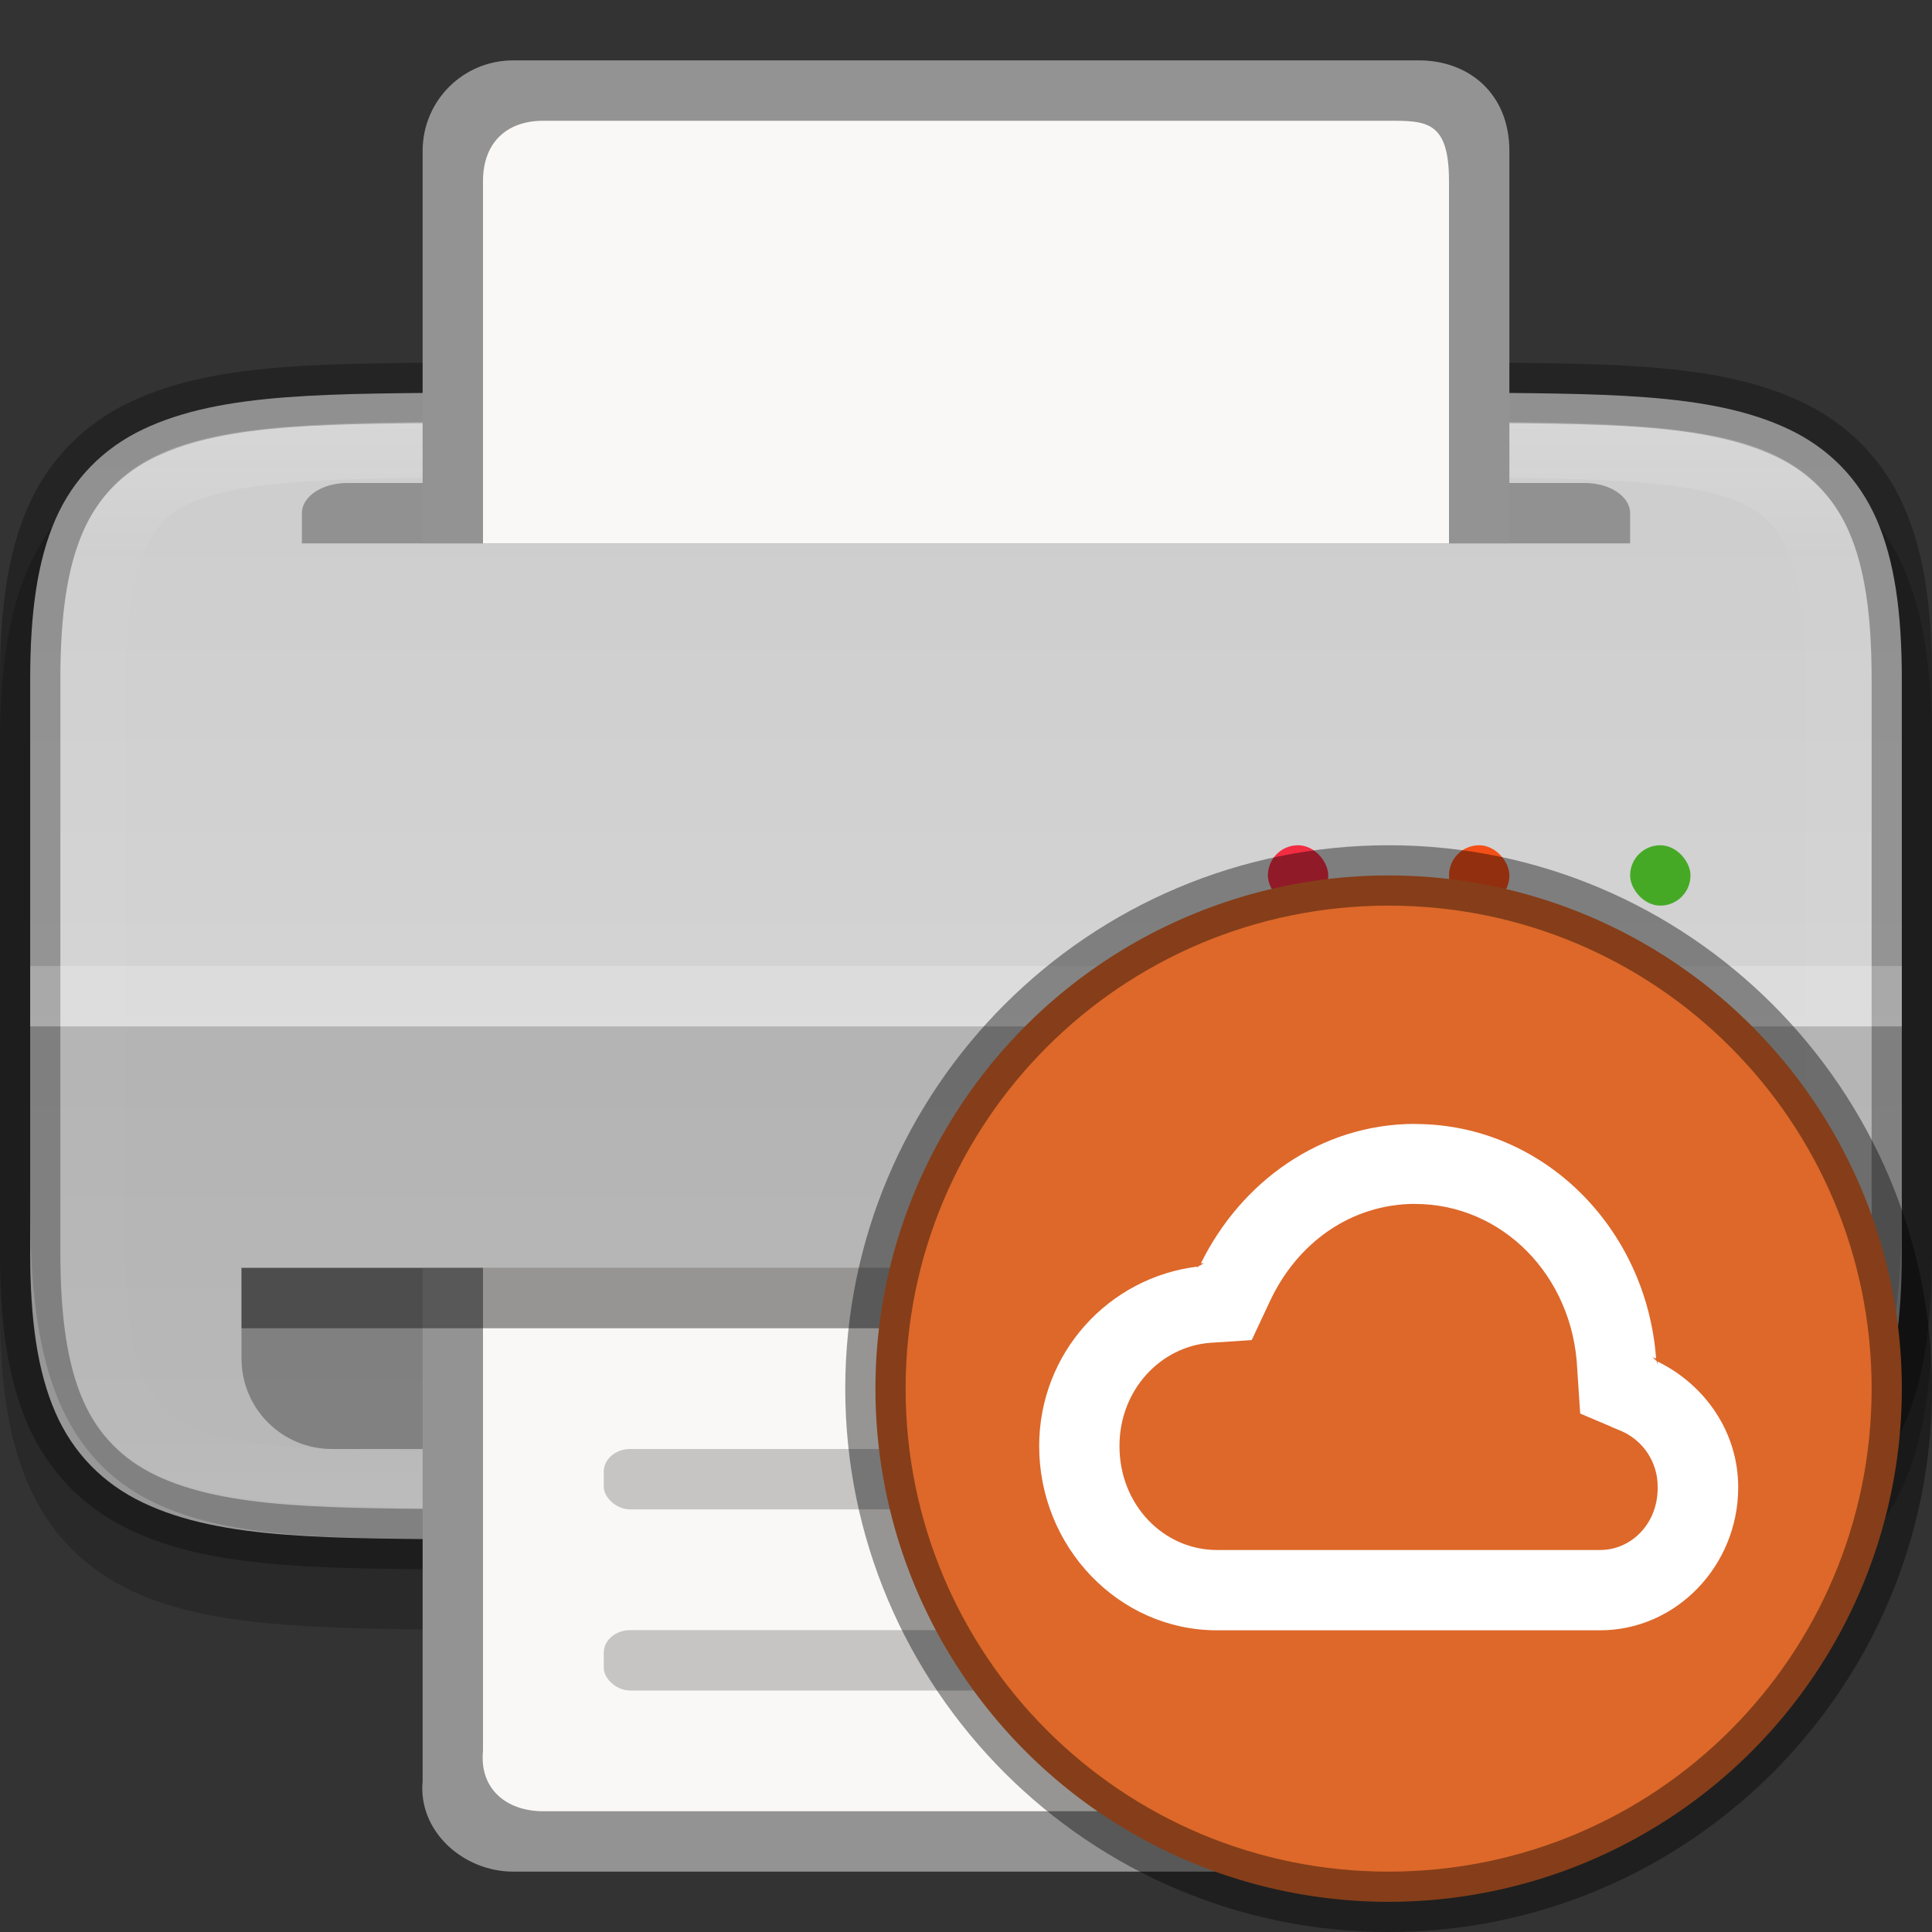 <?xml version="1.0" encoding="UTF-8" standalone="no"?>
<svg
   width="32"
   height="32"
   version="1"
   id="svg53"
   sodipodi:docname="deepin-cloud-print-configurator.svg"
   inkscape:version="1.1.2 (0a00cf5339, 2022-02-04)"
   xmlns:inkscape="http://www.inkscape.org/namespaces/inkscape"
   xmlns:sodipodi="http://sodipodi.sourceforge.net/DTD/sodipodi-0.dtd"
   xmlns="http://www.w3.org/2000/svg"
   xmlns:svg="http://www.w3.org/2000/svg">
  <rect width="100%" height="100%" fill="#333333" stroke="none"/>
  <sodipodi:namedview
     id="namedview55"
     pagecolor="#ffffff"
     bordercolor="#666666"
     borderopacity="1.0"
     inkscape:pageshadow="2"
     inkscape:pageopacity="0.0"
     inkscape:pagecheckerboard="0"
     showgrid="false"
     inkscape:zoom="22.71875"
     inkscape:cx="16"
     inkscape:cy="16"
     inkscape:window-width="1851"
     inkscape:window-height="1049"
     inkscape:window-x="0"
     inkscape:window-y="0"
     inkscape:window-maximized="1"
     inkscape:current-layer="svg53" />
  <defs
     id="defs19">
    <linearGradient
       id="linearGradient1093"
       x1="337"
       x2="337"
       y1="137"
       y2="158"
       gradientTransform="matrix(1 0 0 .864 -320 -111.39)"
       gradientUnits="userSpaceOnUse">
      <stop
         stop-color="#cdcdcd"
         offset="0"
         id="stop2" />
      <stop
         stop-color="#d9d9d9"
         offset="1"
         id="stop4" />
    </linearGradient>
    <linearGradient
       id="linearGradient1080"
       x1="338"
       x2="338"
       y1="137"
       y2="158"
       gradientUnits="userSpaceOnUse">
      <stop
         stop-color="#fff"
         offset="0"
         id="stop7" />
      <stop
         stop-color="#fff"
         stop-opacity=".098"
         offset=".125"
         id="stop9" />
      <stop
         stop-color="#fff"
         stop-opacity=".098"
         offset=".925"
         id="stop11" />
      <stop
         stop-color="#fff"
         stop-opacity=".498"
         offset="1"
         id="stop13" />
    </linearGradient>
    <clipPath
       id="clipPath1070">
      <path
         d="m351 153c0 5-1.956 4.942-7 5h-16c-5.043-0.058-7 0-7-5v-11c0-5 1.956-4.942 7-5h16c5.043 0.058 7 0 7 5z"
         color="#000000"
         fill="#cdcdcd"
         opacity=".2"
         id="path16" />
    </clipPath>
  </defs>
  <path
     d="m31 21.714c0 4.286-1.956 4.236-7 4.286h-16c-5.043-0.05-7 0-7-4.286v-9.429c0-4.286 1.956-4.236 7-4.286h16c5.043 0.05 7 0 7 4.286z"
     color="#000000"
     fill="none"
     opacity=".2"
     stroke="#000"
     stroke-width="2"
     id="path21" />
  <path
     d="m7.994 6.5c-2.519 0.025-4.314-0.013-5.627 0.612-0.656 0.313-1.155 0.816-1.451 1.496-0.296 0.68-0.416 1.534-0.416 2.642v9.5c0 1.108 0.12 1.961 0.416 2.642 0.296 0.68 0.795 1.183 1.451 1.496 1.312 0.625 3.108 0.587 5.627 0.612h4e-3 16.004 4e-3c2.519-0.025 4.314 0.013 5.627-0.612 0.656-0.313 1.155-0.816 1.451-1.496 0.295-0.68 0.416-1.534 0.416-2.642v-9.5c0-1.108-0.12-1.961-0.416-2.642s-0.795-1.183-1.451-1.496c-1.312-0.625-3.108-0.587-5.627-0.612h-4e-3 -16.004z"
     color="#000000"
     fill="url(#linearGradient1093)"
     id="path23" />
  <path
     d="m7.994 6.5c-2.519 0.025-4.314-0.013-5.627 0.612-0.656 0.313-1.155 0.816-1.451 1.496-0.296 0.68-0.416 1.534-0.416 2.642v9.5c0 1.108 0.12 1.961 0.416 2.642 0.296 0.68 0.795 1.183 1.451 1.496 1.312 0.625 3.108 0.587 5.627 0.612h4e-3 16.004 4e-3c2.519-0.025 4.314 0.013 5.627-0.612 0.656-0.313 1.155-0.816 1.451-1.496 0.295-0.68 0.416-1.534 0.416-2.642v-9.5c0-1.108-0.12-1.961-0.416-2.642s-0.795-1.183-1.451-1.496c-1.312-0.625-3.108-0.587-5.627-0.612h-4e-3 -16.004z"
     color="#000000"
     fill="none"
     opacity=".3"
     stroke="#000"
     id="path25" />
  <path
     transform="matrix(1 0 0 .857 -320 -110.43)"
     d="m351 153c0 5-1.956 4.942-7 5h-16c-5.043-0.058-7 0-7-5v-11c0-5 1.956-4.942 7-5h16c5.043 0.058 7 0 7 5z"
     clip-path="url(#clipPath1070)"
     color="#000000"
     fill="none"
     opacity=".2"
     stroke="url(#linearGradient1080)"
     stroke-width="2.16"
     id="path27" />
  <path
     d="m0.5 17v3c0 1.283 0.12 2.271 0.416 3.059 0.296 0.788 0.795 1.37 1.451 1.732 1.312 0.724 3.108 0.68 5.627 0.709h16.012c2.519-0.029 4.314 0.015 5.627-0.709 0.656-0.362 1.155-0.944 1.451-1.732 0.295-0.788 0.416-1.776 0.416-3.059v-3z"
     enable-background="new"
     opacity=".15"
     id="path29" />
  <rect
     x=".5"
     y="16"
     width="31"
     height="1"
     enable-background="new"
     fill="#fff"
     opacity=".2"
     id="rect31" />
  <path
     d="m5.75 8h20.5c0.415 0 0.75 0.223 0.75 0.5v0.5h-22v-0.5c0-0.277 0.335-0.5 0.75-0.5z"
     enable-background="new"
     opacity=".3"
     id="path33" />
  <path
     d="m4 21h24v1.5c0 0.831-0.669 1.5-1.5 1.5h-21c-0.831 0-1.5-0.669-1.5-1.5v-1z"
     enable-background="new"
     opacity=".3"
     id="path35" />
  <path
     d="m8.5 31c-0.831 0-1.579-0.673-1.5-1.5v-8.5h18v8.5c0 0.831-0.669 1.5-1.5 1.5zm-1.5-22v-6.5c0-0.831 0.669-1.5 1.5-1.5h15c0.831 0 1.5 0.552 1.5 1.5v6.5z"
     enable-background="new"
     fill="#939393"
     id="path37" />
  <path
     d="m9 30c-0.623 0-1.062-0.38-1-1v-8h16v8c0 0.623-0.377 1-1 1zm-1-21v-6c0-0.623 0.377-1 1-1h14c0.623 0 1 0 1 1v6z"
     enable-background="new"
     fill="#faf8f6"
     id="path39" />
  <rect
     x="10"
     y="27"
     width="12"
     height="1"
     rx=".438"
     ry=".375"
     enable-background="new"
     fill="#939393"
     opacity=".5"
     id="rect41" />
  <rect
     x="10"
     y="24"
     width="12"
     height="1"
     rx=".438"
     ry=".375"
     enable-background="new"
     fill="#939393"
     opacity=".5"
     id="rect43" />
  <rect
     x="27"
     y="14"
     width="1"
     height="1"
     rx=".5"
     ry=".5"
     enable-background="new"
     fill="#46a926"
     id="rect45" />
  <rect
     x="24"
     y="14"
     width="1"
     height="1"
     rx=".5"
     ry=".5"
     enable-background="new"
     fill="#f34f17"
     id="rect47" />
  <rect
     x="21"
     y="14"
     width="1"
     height="1"
     rx=".5"
     ry=".5"
     enable-background="new"
     fill="#f22c42"
     id="rect49" />
  <rect
     x="4"
     y="21"
     width="24"
     height="1"
     enable-background="new"
     opacity=".4"
     id="rect51" />
  <path
     style="color:#000000;fill:#dd682a;stroke:none;stroke-width:1;stroke-linecap:round;stroke-linejoin:round;stroke-dashoffset:1;-inkscape-stroke:none"
     d="m 31.5,23 a 8.5,8.5 0 0 1 -8.5,8.5 8.5,8.5 0 0 1 -8.5,-8.5 8.5,8.5 0 0 1 8.5,-8.5 8.5,8.5 0 0 1 8.5,8.5 z"
     id="path1023" />
  <path
     style="color:#000000;fill:#000000;fill-opacity:0.4;stroke:none;stroke-width:1;stroke-linecap:round;stroke-linejoin:round;stroke-dashoffset:1;-inkscape-stroke:none"
     d="M 23,14 C 18.035,14 14,18.035 14,23 c 0,4.965 4.035,9 9,9 4.965,0 9,-4.035 9,-9 0,-4.965 -4.035,-9 -9,-9 z m 0,1 c 4.424,0 8,3.576 8,8 0,4.424 -3.576,8 -8,8 -4.424,0 -8,-3.576 -8,-8 0,-4.424 3.576,-8 8,-8 z"
     id="path1025" />
  <path
     d="m 23.436,18.615 c -1.567,0.002 -2.88,0.962 -3.545,2.309 l 0.061,-0.004 c -0.039,0.003 -0.059,0.045 -0.098,0.049 -0.008,0.017 -0.027,0.024 -0.035,0.041 l 0.016,-0.031 c -1.468,0.177 -2.623,1.426 -2.623,2.973 0,1.667 1.313,3.051 2.945,3.051 h 6.344 c 1.269,0 2.288,-1.076 2.289,-2.363 v -0.002 c 0.003,-0.901 -0.535,-1.696 -1.338,-2.088 l 0.004,0.059 v 0.006 c -0.001,-0.027 -0.016,-0.049 -0.018,-0.076 -0.032,-0.015 -0.045,-0.052 -0.078,-0.066 l 0.07,0.029 c -0.157,-2.15 -1.859,-3.883 -3.99,-3.885 h -0.002 z m 0,1.326 h 0.002 c 1.441,0.001 2.615,1.185 2.686,2.732 v 0.002 l 0.049,0.738 0.512,0.217 v 0.002 l 0.154,0.064 c 0.379,0.158 0.622,0.527 0.617,0.938 v 0.006 c 0.005,0.595 -0.436,1.033 -0.953,1.033 h -6.346 c -0.881,0 -1.615,-0.744 -1.615,-1.721 -0.001,-0.931 0.681,-1.649 1.504,-1.711 l 0.686,-0.045 0.299,-0.637 c 0.452,-0.975 1.347,-1.617 2.406,-1.619 z"
     style="color:#000000;font-variant-ligatures:normal;font-variant-position:normal;font-variant-caps:normal;font-variant-numeric:normal;font-variant-alternates:normal;font-variant-east-asian:normal;font-feature-settings:normal;font-variation-settings:normal;text-indent:0;text-decoration-line:none;text-decoration-style:solid;text-decoration-color:#000000;text-transform:none;text-orientation:mixed;dominant-baseline:auto;white-space:normal;shape-padding:0;shape-margin:0;inline-size:0;isolation:auto;mix-blend-mode:normal;solid-color:#000000;fill:#ffffff;stroke-width:1;color-rendering:auto;image-rendering:auto;shape-rendering:auto;enable-background:new;stop-color:#000000"
     id="path907" />
</svg>

